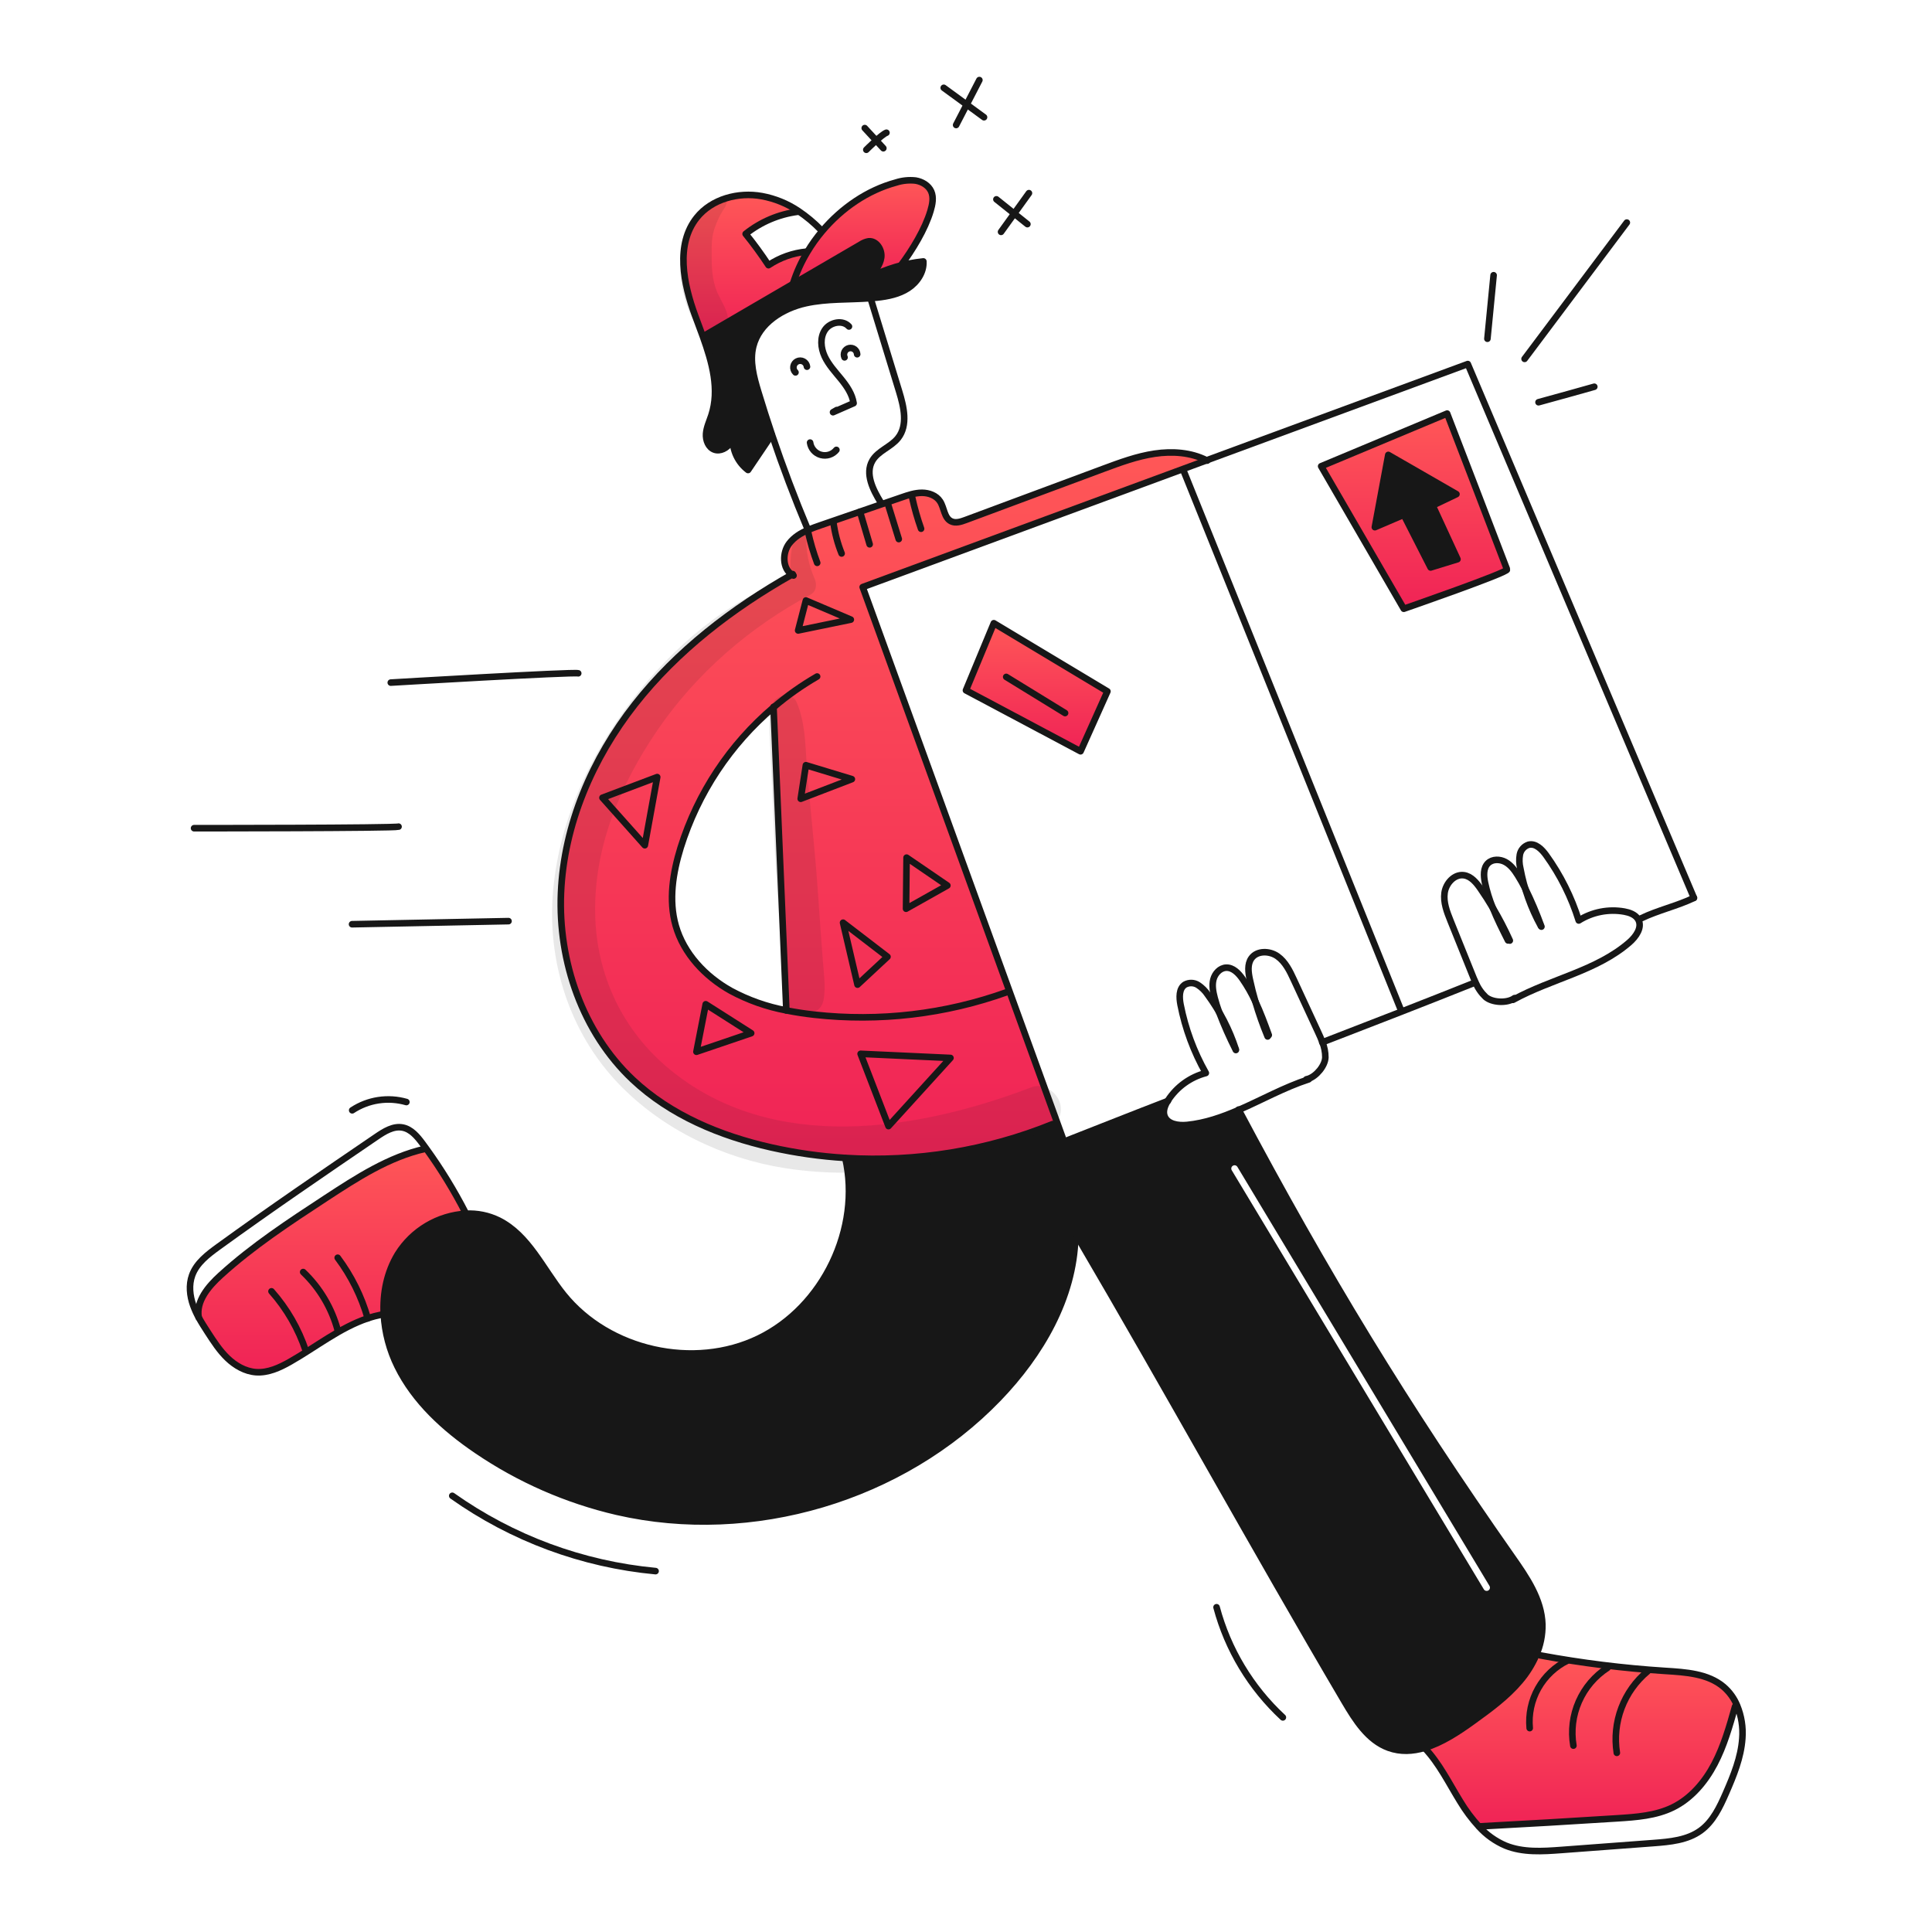 <svg width="960" height="960" viewBox="0 0 960 960" fill="none" xmlns="http://www.w3.org/2000/svg">
<path fill-rule="evenodd" clip-rule="evenodd" d="M534.318 614.695L535.136 614.215C557.203 651.802 578.564 689.387 599.924 726.97C622.364 766.453 644.803 805.934 668.057 845.413C673.552 854.746 679.832 864.756 690.016 868.441C695.915 870.578 701.944 870.24 707.865 868.485C716.339 865.985 724.582 860.551 731.865 855.285C740.217 849.245 748.656 843.128 755.296 835.245C758.562 831.426 761.247 827.147 763.266 822.545C765.427 817.702 766.495 812.442 766.395 807.139C766.014 794.681 758.49 783.734 751.327 773.539C698.436 698.153 658.715 632.831 615.527 551.525C607.273 555.123 598.845 558.067 589.893 558.972C585.554 559.408 580.08 558.644 578.63 554.523C577.768 552.059 578.804 549.366 580.189 547.098C569.624 551.149 558.179 555.658 546.998 560.063C540.755 562.523 534.594 564.95 528.714 567.247L525.269 557.747L523.077 558.547C490.42 571.784 455.211 577.533 420.04 575.371L420.029 575.471C427.966 610.34 409.169 649.451 377.004 665.053C344.839 680.655 302.48 671.169 280.03 643.344C276.966 639.545 274.189 635.411 271.414 631.281C264.808 621.449 258.218 611.642 247.822 606.436C242.744 603.935 237.107 602.786 231.456 603.1C224.631 603.524 218.005 605.569 212.129 609.066C206.253 612.564 201.296 617.413 197.669 623.21C192.228 632.172 190.124 642.661 190.702 653.172C191.229 662.117 193.541 670.866 197.502 678.904C206.05 696.286 220.911 709.804 236.939 720.686C258.075 735.072 281.694 745.416 306.6 751.194C373.756 766.6 448.28 744.445 496.091 694.835C517.118 673.028 533.518 644.974 534.318 614.695ZM614.853 579.811C614.387 579.037 613.382 578.787 612.608 579.253C611.834 579.718 611.584 580.723 612.05 581.497L737.311 789.723C737.776 790.497 738.781 790.747 739.555 790.282C740.329 789.816 740.579 788.811 740.114 788.037L614.853 579.811Z" fill="#171717"/>
<path d="M765.36 822.556C785.89 826.365 806.628 828.943 827.465 830.276C837.627 830.919 848.617 831.576 856.402 838.148C859.368 840.691 861.689 843.901 863.173 847.514L862.159 847.939C859.422 857.676 856.653 867.51 851.943 876.473C847.233 885.436 840.375 893.58 831.292 898.051C822.831 902.216 813.149 902.914 803.739 903.514C780.82 904.986 757.894 906.327 734.961 907.537L734.874 907.613C731.333 903.756 728.195 899.547 725.508 895.052C719.915 885.991 715.193 876.222 707.866 868.502C716.338 865.994 724.581 860.564 731.866 855.302C740.218 849.262 748.657 843.145 755.297 835.262C758.563 831.443 761.249 827.164 763.267 822.562L765.36 822.556Z" fill="url(#paint0_linear_46_7766)"/>
<path d="M748.841 282.993C749.353 284.53 697.53 302.493 697.53 302.493L656.479 231.687L719.078 205.519C719.078 205.519 748.329 281.456 748.841 282.993ZM724.211 277.868L711.89 251.188L723.7 245.54L689.833 226.04L683.161 261.956L697.531 255.796L710.867 281.964L724.211 277.868Z" fill="url(#paint1_linear_46_7766)"/>
<path d="M711.89 251.188L724.211 277.868L710.865 281.968L697.53 255.8L683.16 261.96L689.833 226.045L723.698 245.54L711.89 251.188Z" fill="#171717"/>
<path d="M390.732 502.063C388.606 451.863 386.484 401.663 384.364 351.463C362.727 369.861 346.734 394.003 338.232 421.103C334.35 433.664 332.17 447.26 335.746 459.908C339.704 473.864 350.433 485.226 363.081 492.302C371.735 496.972 381.064 500.265 390.732 502.063V502.063ZM428.665 291.716L525.265 557.757L523.073 558.557C490.417 571.791 455.21 577.539 420.04 575.377C407.651 574.62 395.341 572.874 383.23 570.154C357.978 564.462 333.14 554.192 314.321 536.419C289.516 512.999 277.315 477.846 278.743 443.762C280.171 409.678 294.389 376.826 315.465 349.993C336.432 323.293 363.919 302.236 393.478 285.511C388.757 282.469 388.648 274.706 392.148 270.083C394.514 266.965 397.872 264.926 401.492 263.334C403.553 262.451 405.692 261.699 407.772 260.979C417.839 257.512 427.903 254.048 437.963 250.588C441.321 249.432 444.683 248.276 448.049 247.121C451.309 245.998 454.656 244.864 458.113 244.864C461.57 244.864 465.213 246.205 467.097 249.105C469.197 252.343 469.114 257.305 472.581 259.016C474.794 260.116 477.433 259.267 479.744 258.405C502.544 249.921 525.344 241.442 548.144 232.967C556.507 229.86 564.935 226.73 573.767 225.422C582.479 224.135 591.714 224.746 599.553 228.722L587.81 233.051L428.665 291.716Z" fill="url(#paint2_linear_46_7766)"/>
<path d="M550.27 343.539L536.924 373.305L479.976 343.027L493.823 309.673L550.27 343.539Z" fill="url(#paint3_linear_46_7766)"/>
<path d="M462.716 95.139C464.024 98.148 463.305 101.616 462.378 104.767C459.652 113.959 453.378 124.208 447.648 131.884L447.659 131.906C442.228 133.301 436.972 135.306 431.991 137.881C434.608 134.981 437.334 131.841 437.868 127.981C438.402 124.121 435.557 119.575 431.675 119.902C430.244 120.136 428.882 120.679 427.684 121.494C416.53 128.003 405.372 134.505 394.211 141L394.091 140.8C395.815 135.346 398.179 130.116 401.135 125.219C403.328 121.537 405.822 118.044 408.593 114.774C418.232 103.336 431.093 94.526 445.193 90.71C448.335 89.694 451.658 89.356 454.941 89.718C458.191 90.244 461.386 92.119 462.716 95.139Z" fill="url(#paint4_linear_46_7766)"/>
<path d="M432.579 148.162C421.839 148.98 410.947 148.347 400.447 150.662C388.835 153.213 377.147 160.584 374.29 172.12C372.447 179.545 374.552 187.32 376.765 194.646C378.923 201.8 381.198 208.923 383.59 216.017L383.514 216.039C379.58 221.873 375.644 227.71 371.706 233.55C369.26 231.7 367.294 229.289 365.974 226.521C364.653 223.753 364.016 220.708 364.117 217.642C364.809 215.559 365.266 213.405 365.48 211.22C364.627 213.257 364.165 215.435 364.117 217.642C363.816 218.486 363.417 219.292 362.929 220.042C361.239 222.637 357.935 224.447 355.029 223.433C352.009 222.375 350.602 218.755 350.829 215.572C351.056 212.389 352.486 209.433 353.479 206.402C357.666 193.58 353.879 180.125 349.216 167.139L349.641 166.986C364.5 158.329 379.357 149.667 394.211 141C405.365 134.502 416.522 128 427.684 121.494C428.882 120.679 430.244 120.136 431.675 119.902C435.557 119.575 438.402 124.122 437.868 127.981C437.334 131.84 434.608 134.981 431.991 137.881C440.353 133.568 449.452 130.865 458.813 129.911C459.118 135.265 455.695 140.311 451.202 143.235C446.709 146.159 441.28 147.269 435.948 147.858C434.825 147.977 433.7 148.075 432.579 148.162Z" fill="#171717"/>
<path d="M378.542 97.451C385.023 98.643 391.19 101.152 396.663 104.822L396.401 105.215C386.925 106.456 377.969 110.264 370.501 116.227C374.535 121.21 378.318 126.389 381.851 131.764C387.523 127.991 394.041 125.68 400.823 125.037L401.128 125.222C398.172 130.119 395.808 135.349 394.084 140.803L394.204 141.003C379.343 149.67 364.485 158.331 349.631 166.986L349.206 167.139C347.963 163.704 346.666 160.303 345.433 156.955C339.533 140.971 335.598 121.465 346.218 108.141C353.661 98.825 366.821 95.325 378.542 97.451Z" fill="url(#paint5_linear_46_7766)"/>
<path d="M182.729 655.059C168.929 659.693 156.986 669.342 144.164 676.626C138.952 679.592 133.195 682.252 127.209 681.826C121.855 681.444 116.916 678.588 113.035 674.859C109.154 671.13 106.21 666.583 103.287 662.08C101.706 659.627 100.114 657.174 98.718 654.611C97.318 646.521 103.537 639.211 109.61 633.687C125.616 619.109 143.825 607.181 161.935 595.318C177.374 585.211 193.249 574.907 211.251 570.84L211.644 570.556C219.051 580.792 225.667 591.577 231.434 602.819L231.456 603.102C224.631 603.525 218.005 605.569 212.128 609.066C206.252 612.563 201.294 617.411 197.667 623.208C192.226 632.171 190.122 642.66 190.7 653.17L189.577 653.225C187.257 653.686 184.969 654.299 182.729 655.059V655.059Z" fill="url(#paint6_linear_46_7766)"/>
<path d="M437.638 249.64C433.738 243.327 429.766 235.357 433.462 228.924C436.33 223.952 442.719 222.131 446.262 217.624C451.234 211.3 449.119 202.174 446.762 194.476C442.029 179.038 437.301 163.599 432.577 148.159V148.148" stroke="#171717" stroke-width="3.271" stroke-linecap="round" stroke-linejoin="round"/>
<path d="M421.839 162.228C418.764 158.793 412.539 160.058 409.954 163.863C407.369 167.668 407.839 172.902 409.78 177.078C411.721 181.254 414.926 184.678 417.838 188.254C420.75 191.83 423.475 195.788 424.151 200.346C420.738 201.84 417.329 203.334 413.924 204.827C414.556 204.456 415.2 204.086 415.832 203.727" stroke="#171717" stroke-width="3.271" stroke-linecap="round" stroke-linejoin="round"/>
<path d="M425.917 176.009C425.889 175.526 425.755 175.056 425.524 174.632C425.294 174.207 424.973 173.839 424.584 173.552C424.195 173.266 423.747 173.069 423.273 172.976C422.799 172.882 422.311 172.894 421.842 173.01C421.373 173.127 420.936 173.345 420.561 173.65C420.187 173.955 419.884 174.339 419.674 174.774C419.465 175.209 419.353 175.685 419.349 176.168C419.344 176.651 419.446 177.129 419.647 177.569" stroke="#171717" stroke-width="3.271" stroke-linecap="round" stroke-linejoin="round"/>
<path d="M400.981 182.2C400.917 181.662 400.724 181.147 400.419 180.699C400.114 180.251 399.707 179.883 399.23 179.626C398.753 179.368 398.222 179.229 397.68 179.219C397.138 179.21 396.602 179.331 396.117 179.571C395.632 179.812 395.211 180.166 394.891 180.603C394.571 181.04 394.361 181.548 394.277 182.083C394.194 182.619 394.241 183.166 394.413 183.68C394.586 184.193 394.879 184.658 395.268 185.035" stroke="#171717" stroke-width="3.271" stroke-linecap="round" stroke-linejoin="round"/>
<path d="M415.6 223.548C414.694 224.669 413.479 225.501 412.106 225.94C410.733 226.38 409.261 226.409 407.872 226.023C406.483 225.637 405.237 224.854 404.287 223.769C403.338 222.684 402.726 221.345 402.527 219.917" stroke="#171717" stroke-width="3.271" stroke-linecap="round" stroke-linejoin="round"/>
<path d="M401.33 262.942C394.853 247.525 388.94 231.882 383.59 216.014C381.202 208.926 378.927 201.803 376.765 194.643C374.552 187.316 372.447 179.543 374.29 172.117C377.147 160.581 388.835 153.211 400.447 150.659C410.947 148.347 421.839 148.98 432.579 148.159C433.702 148.072 434.825 147.974 435.948 147.854C441.28 147.265 446.71 146.154 451.202 143.231C455.694 140.308 459.118 135.261 458.813 129.907C449.452 130.86 440.353 133.563 431.991 137.877C434.608 134.977 437.334 131.837 437.868 127.977C438.402 124.117 435.557 119.571 431.675 119.898C430.244 120.131 428.882 120.675 427.684 121.49C416.53 128 405.372 134.504 394.211 141C379.35 149.666 364.492 158.327 349.638 166.983" stroke="#171717" stroke-width="3.271" stroke-linecap="round" stroke-linejoin="round"/>
<path d="M364.117 217.638C363.817 218.482 363.418 219.287 362.929 220.038C361.239 222.633 357.935 224.443 355.029 223.429C352.009 222.371 350.602 218.751 350.829 215.568C351.056 212.385 352.486 209.429 353.479 206.398C357.666 193.576 353.879 180.121 349.216 167.135C347.973 163.7 346.676 160.299 345.443 156.951C339.543 140.967 335.608 121.461 346.228 108.137C353.664 98.826 366.828 95.326 378.545 97.452C385.026 98.644 391.194 101.153 396.666 104.823C400.748 107.563 404.53 110.724 407.951 114.254" stroke="#171717" stroke-width="3.271" stroke-linecap="round" stroke-linejoin="round"/>
<path d="M364.117 217.638C364.165 215.431 364.628 213.252 365.48 211.216C365.266 213.401 364.809 215.554 364.117 217.638V217.638Z" stroke="#171717" stroke-width="3.271" stroke-linecap="round" stroke-linejoin="round"/>
<path d="M383.514 216.036C379.58 221.869 375.644 227.706 371.706 233.547C369.26 231.696 367.294 229.286 365.974 226.517C364.653 223.749 364.016 220.705 364.117 217.639" stroke="#171717" stroke-width="3.271" stroke-linecap="round" stroke-linejoin="round"/>
<path d="M394.09 140.8C395.814 135.346 398.178 130.116 401.134 125.219C403.327 121.537 405.821 118.044 408.592 114.774C418.231 103.336 431.092 94.526 445.192 90.71C448.334 89.694 451.657 89.356 454.94 89.718C458.189 90.241 461.384 92.118 462.714 95.137C464.022 98.146 463.303 101.614 462.376 104.765C459.65 113.957 453.376 124.206 447.646 131.882" stroke="#171717" stroke-width="3.271" stroke-linecap="round" stroke-linejoin="round"/>
<path d="M396.4 105.214C386.926 106.456 377.972 110.264 370.505 116.226C374.539 121.209 378.322 126.388 381.855 131.763C387.527 127.99 394.045 125.679 400.827 125.036" stroke="#171717" stroke-width="3.271" stroke-linecap="round" stroke-linejoin="round"/>
<path d="M394.3 285.981C394.017 285.841 393.744 285.685 393.482 285.512C388.761 282.47 388.652 274.707 392.152 270.084C394.518 266.966 397.876 264.927 401.496 263.335C403.557 262.452 405.696 261.7 407.776 260.98C417.842 257.513 427.906 254.049 437.967 250.589C441.325 249.433 444.687 248.277 448.053 247.122C451.313 245.999 454.66 244.865 458.117 244.865C461.574 244.865 465.217 246.206 467.101 249.106C469.201 252.344 469.118 257.306 472.585 259.017C474.798 260.117 477.437 259.268 479.748 258.406C502.548 249.922 525.348 241.443 548.148 232.968C556.511 229.861 564.939 226.731 573.771 225.423C582.483 224.136 591.718 224.747 599.557 228.723C599.657 228.778 599.757 228.823 599.851 228.876" stroke="#171717" stroke-width="3.271" stroke-linecap="round" stroke-linejoin="round"/>
<path d="M393.905 285.272C393.763 285.348 393.622 285.436 393.48 285.512C363.921 302.238 336.434 323.292 315.467 349.994C294.391 376.827 280.173 409.679 278.745 443.763C277.317 477.847 289.518 513 314.323 536.42C333.142 554.192 357.98 564.463 383.232 570.155C395.343 572.875 407.653 574.622 420.042 575.378C455.214 577.54 490.422 571.791 523.079 558.554" stroke="#171717" stroke-width="3.271" stroke-linecap="round" stroke-linejoin="round"/>
<path d="M406.019 336.158C398.351 340.592 391.103 345.716 384.365 351.466C362.728 369.864 346.735 394.007 338.233 421.106C334.351 433.667 332.171 447.263 335.747 459.911C339.705 473.867 350.434 485.229 363.082 492.305C371.736 496.975 381.065 500.267 390.733 502.063C395.323 502.99 399.979 503.677 404.624 504.2C436.977 507.805 469.726 503.964 500.366 492.97" stroke="#171717" stroke-width="3.271" stroke-linecap="round" stroke-linejoin="round"/>
<path d="M384.354 351.226C384.354 351.302 384.365 351.39 384.365 351.466C386.491 401.666 388.613 451.866 390.733 502.066V502.088" stroke="#171717" stroke-width="3.271" stroke-linecap="round" stroke-linejoin="round"/>
<path d="M841.705 446.161L729.335 180.894L599.553 228.727L587.81 233.056L428.665 291.716L525.268 557.757L528.714 567.254" stroke="#171717" stroke-width="3.271" stroke-linecap="round" stroke-linejoin="round"/>
<path d="M815.483 456.312C823.683 452.321 833.495 450.141 841.706 446.161" stroke="#171717" stroke-width="3.271" stroke-linecap="round" stroke-linejoin="round"/>
<path d="M657.013 517.927L657.113 517.894C670.229 512.835 683.332 507.754 696.42 502.651C708.37 497.984 720.303 493.274 732.22 488.52" stroke="#171717" stroke-width="3.271" stroke-linecap="round" stroke-linejoin="round"/>
<path d="M528.714 567.254C545.124 560.843 563.725 553.418 580.189 547.105L580.353 547.04" stroke="#171717" stroke-width="3.271" stroke-linecap="round" stroke-linejoin="round"/>
<path d="M588.301 234.375L695.993 501.572" stroke="#171717" stroke-width="3.271" stroke-linecap="round" stroke-linejoin="round"/>
<path d="M536.924 373.305L550.27 343.539L493.823 309.673L479.976 343.027L536.924 373.305Z" stroke="#171717" stroke-width="3.271" stroke-linecap="round" stroke-linejoin="round"/>
<path d="M529.226 354.312L499.984 336.354" stroke="#171717" stroke-width="3.271" stroke-linecap="round" stroke-linejoin="round"/>
<path d="M697.53 302.488C697.53 302.488 749.354 284.53 748.841 282.988C748.328 281.446 719.075 205.509 719.075 205.509L656.475 231.677L697.53 302.488Z" stroke="#171717" stroke-width="3.271" stroke-linecap="round" stroke-linejoin="round"/>
<path d="M710.865 281.968L724.211 277.868L711.89 251.188L723.698 245.54L689.833 226.045L683.16 261.96L697.53 255.8L710.865 281.968Z" stroke="#171717" stroke-width="3.271" stroke-linecap="round" stroke-linejoin="round"/>
<path d="M420.029 575.475C427.967 610.344 409.18 649.465 377.004 665.057C344.828 680.649 302.48 671.174 280.03 643.348C269.672 630.504 262.585 613.833 247.822 606.44C242.745 603.939 237.108 602.79 231.456 603.104C224.631 603.527 218.005 605.571 212.128 609.068C206.252 612.565 201.294 617.413 197.667 623.21C192.226 632.173 190.122 642.662 190.7 653.172C191.227 662.117 193.539 670.866 197.5 678.904C206.048 696.284 220.909 709.804 236.937 720.686C258.074 735.071 281.694 745.415 306.6 751.194C373.754 766.6 448.278 744.445 496.089 694.835C517.111 673.028 533.52 644.974 534.316 614.695" stroke="#171717" stroke-width="3.271" stroke-linecap="round" stroke-linejoin="round"/>
<path d="M531.658 608.283C532.825 610.256 533.98 612.241 535.136 614.214C580.385 691.29 622.668 768.355 668.059 845.43C673.559 854.763 679.835 864.773 690.018 868.458C695.918 870.595 701.946 870.258 707.867 868.502C716.339 865.994 724.582 860.564 731.867 855.302C740.219 849.262 748.658 843.145 755.298 835.262C758.564 831.443 761.25 827.164 763.268 822.562C765.431 817.717 766.5 812.455 766.4 807.15C766.018 794.687 758.5 783.741 751.332 773.55C698.44 698.164 658.719 632.842 615.532 551.536C615.499 551.471 615.467 551.416 615.432 551.351" stroke="#171717" stroke-width="3.271" stroke-linecap="round" stroke-linejoin="round"/>
<path d="M231.434 602.821C225.667 591.579 219.051 580.794 211.644 570.558C211.055 569.751 210.466 568.944 209.878 568.148C207.316 564.692 204.285 561.061 200.054 560.265C195.454 559.393 191.026 562.165 187.154 564.801C160.746 582.792 134.338 600.782 108.476 619.536C103.21 623.352 97.682 627.561 95.468 633.678C93.723 638.478 94.29 643.862 96.002 648.659C96.757 650.709 97.664 652.699 98.717 654.612C100.117 657.174 101.705 659.628 103.286 662.081C106.208 666.581 109.163 671.142 113.034 674.86C116.905 678.578 121.855 681.446 127.208 681.827C133.194 682.252 138.951 679.592 144.163 676.627C156.985 669.344 168.924 659.694 182.728 655.06C184.968 654.301 187.255 653.689 189.575 653.228" stroke="#171717" stroke-width="3.271" stroke-linecap="round" stroke-linejoin="round"/>
<path d="M98.73 654.688C98.73 654.666 98.719 654.633 98.719 654.612C97.319 646.522 103.538 639.212 109.611 633.688C125.617 619.11 143.826 607.182 161.936 595.319C177.375 585.212 193.25 574.908 211.252 570.841" stroke="#171717" stroke-width="3.271" stroke-linecap="round" stroke-linejoin="round"/>
<path d="M182.74 655.091C182.74 655.08 182.729 655.069 182.729 655.058C179.619 644.204 174.561 634.007 167.8 624.965" stroke="#171717" stroke-width="3.271" stroke-linecap="round" stroke-linejoin="round"/>
<path d="M167.868 661.219C164.922 650.105 158.964 640.019 150.652 632.074" stroke="#171717" stroke-width="3.271" stroke-linecap="round" stroke-linejoin="round"/>
<path d="M151.96 671.239C148.327 660.331 142.527 650.269 134.907 641.658" stroke="#171717" stroke-width="3.271" stroke-linecap="round" stroke-linejoin="round"/>
<path d="M707.8 868.437L707.865 868.502C715.192 876.222 719.913 885.991 725.507 895.052C728.194 899.547 731.332 903.756 734.873 907.613C738.532 911.674 743.03 914.892 748.055 917.044C756.745 920.588 766.493 919.933 775.848 919.236C791.102 918.092 806.352 916.95 821.598 915.812C829.786 915.19 838.433 914.412 845.062 909.586C851.19 905.116 854.592 897.909 857.623 890.963C861.417 882.273 865.081 873.321 865.746 863.879C866.192 858.297 865.31 852.689 863.173 847.513C861.688 843.9 859.368 840.69 856.402 838.147C848.617 831.572 837.626 830.918 827.465 830.275C806.628 828.943 785.889 826.365 765.36 822.555" stroke="#171717" stroke-width="3.271" stroke-linecap="round" stroke-linejoin="round"/>
<path d="M734.961 907.536C757.902 906.326 780.828 904.985 803.739 903.513C813.149 902.913 822.831 902.213 831.292 898.05C840.374 893.58 847.233 885.435 851.943 876.472C856.653 867.509 859.423 857.672 862.159 847.938" stroke="#171717" stroke-width="3.271" stroke-linecap="round" stroke-linejoin="round"/>
<path d="M818.7 830.45C812.859 835.303 808.377 841.589 805.694 848.693C803.011 855.797 802.218 863.476 803.392 870.978" stroke="#171717" stroke-width="3.271" stroke-linecap="round" stroke-linejoin="round"/>
<path d="M798.79 828.705C792.49 832.789 787.525 838.63 784.508 845.505C781.491 852.38 780.554 859.988 781.813 867.39" stroke="#171717" stroke-width="3.271" stroke-linecap="round" stroke-linejoin="round"/>
<path d="M778.978 825.063C772.786 828.085 767.663 832.922 764.29 838.929C760.917 844.937 759.455 851.83 760.1 858.689" stroke="#171717" stroke-width="3.271" stroke-linecap="round" stroke-linejoin="round"/>
<path d="M650.253 536.332C650.198 536.354 650.133 536.365 650.079 536.387C638.179 540.269 627.008 546.538 615.526 551.532C607.272 555.132 598.844 558.074 589.892 558.979C585.552 559.415 580.079 558.652 578.629 554.53C577.768 552.066 578.803 549.373 580.188 547.105C580.264 546.963 580.352 546.821 580.439 546.691C584.787 540.017 591.465 535.201 599.171 533.182C593.186 522.605 588.945 511.133 586.61 499.207C585.923 495.663 585.749 491.237 588.769 489.263C589.773 488.703 590.91 488.425 592.06 488.458C593.209 488.49 594.329 488.832 595.3 489.448C597.225 490.709 598.869 492.353 600.13 494.278C606.17 502.5 610.863 511.631 614.03 521.329" stroke="#171717" stroke-width="3.271" stroke-linecap="round" stroke-linejoin="round"/>
<path d="M614.1 521.754C610.967 515.594 608.172 509.268 605.726 502.804C604.897 500.504 604.156 498.181 603.534 495.815C602.76 492.838 602.16 489.676 602.923 486.7C603.686 483.724 606.172 480.976 609.247 480.834C612.647 480.681 615.364 483.534 617.326 486.318C619.815 489.91 621.982 493.716 623.8 497.69C626.33 503.076 628.4 508.713 630.44 514.318" stroke="#171717" stroke-width="3.271" stroke-linecap="round" stroke-linejoin="round"/>
<path d="M629.886 515.016C627.535 509.36 625.504 503.576 623.802 497.691C622.755 494.091 621.839 490.468 621.054 486.82C620.269 483.233 619.702 479.144 621.839 476.157C624.63 472.243 630.845 472.384 634.77 475.157C638.695 477.93 640.876 482.484 642.893 486.834C646.905 495.48 650.914 504.13 654.919 512.784C655.693 514.452 656.467 516.153 657.111 517.898C658.066 520.273 658.558 522.808 658.561 525.367C658.461 529.499 654.112 534.82 649.98 536.096C649.713 536.184 649.44 536.25 649.162 536.296" stroke="#171717" stroke-width="3.271" stroke-linecap="round" stroke-linejoin="round"/>
<path d="M751.829 496.8C751.905 496.756 751.971 496.724 752.047 496.68C770.899 486.333 793.425 482.375 809.638 468.266C812.931 465.398 816.115 460.884 814.097 457.014C814.02 456.859 813.933 456.71 813.835 456.567C812.435 454.419 809.703 453.438 807.135 452.967C799.293 451.569 791.211 453.144 784.467 457.383C780.85 445.78 775.383 434.838 768.276 424.978C766.176 422.056 763.064 418.894 759.553 419.744C758.456 420.095 757.474 420.736 756.71 421.598C755.947 422.46 755.429 423.513 755.213 424.644C754.816 426.911 754.893 429.235 755.442 431.47C757.288 441.508 760.738 451.183 765.659 460.124" stroke="#171717" stroke-width="3.271" stroke-linecap="round" stroke-linejoin="round"/>
<path d="M765.927 460.445C763.58 453.956 760.879 447.601 757.837 441.408C756.737 439.227 755.537 437.079 754.228 434.997C752.593 432.391 750.706 429.797 748.002 428.324C745.298 426.851 741.613 426.776 739.402 428.924C736.971 431.29 737.189 435.237 737.876 438.563C738.788 442.836 740.08 447.019 741.736 451.063C743.936 456.602 746.642 461.963 749.325 467.287" stroke="#171717" stroke-width="3.271" stroke-linecap="round" stroke-linejoin="round"/>
<path d="M750.215 467.358C747.694 461.77 744.862 456.328 741.732 451.058C739.835 447.842 737.822 444.698 735.692 441.627C733.609 438.596 731.014 435.39 727.373 434.9C722.608 434.268 718.465 438.891 717.8 443.644C717.135 448.397 718.967 453.108 720.755 457.557C724.32 466.4 727.887 475.243 731.455 484.085C731.989 485.426 732.534 486.778 733.155 488.085C734.296 490.824 735.993 493.297 738.138 495.347C741.245 498.116 748.169 498.574 751.898 496.394C752.12 496.265 752.335 496.123 752.541 495.969" stroke="#171717" stroke-width="3.271" stroke-linecap="round" stroke-linejoin="round"/>
<path d="M764.486 199.874C767.565 199.104 792.193 192.174 792.193 192.174" stroke="#171717" stroke-width="3.271" stroke-linecap="round" stroke-linejoin="round"/>
<path d="M757.559 178.323L808.356 110.594" stroke="#171717" stroke-width="3.271" stroke-linecap="round" stroke-linejoin="round"/>
<path d="M739.088 168.318L742.166 136.762" stroke="#171717" stroke-width="3.271" stroke-linecap="round" stroke-linejoin="round"/>
<path d="M510.503 111.364L495.11 99.05" stroke="#171717" stroke-width="3.271" stroke-linecap="round" stroke-linejoin="round"/>
<path d="M497.418 115.212L511.272 95.971" stroke="#171717" stroke-width="3.271" stroke-linecap="round" stroke-linejoin="round"/>
<path d="M475.099 62.107L486.643 39.787" stroke="#171717" stroke-width="3.271" stroke-linecap="round" stroke-linejoin="round"/>
<path d="M488.952 58.258L468.942 43.635" stroke="#171717" stroke-width="3.271" stroke-linecap="round" stroke-linejoin="round"/>
<path d="M440.465 65.955C438.156 66.725 430.465 74.421 430.465 74.421" stroke="#171717" stroke-width="3.271" stroke-linecap="round" stroke-linejoin="round"/>
<path d="M438.925 73.651L429.69 63.647" stroke="#171717" stroke-width="3.271" stroke-linecap="round" stroke-linejoin="round"/>
<path d="M287.305 334.562C284.996 333.792 194.178 339.18 194.178 339.18" stroke="#171717" stroke-width="3.271" stroke-linecap="round" stroke-linejoin="round"/>
<path d="M198.026 410.757C195.717 411.527 96.433 411.527 96.433 411.527" stroke="#171717" stroke-width="3.271" stroke-linecap="round" stroke-linejoin="round"/>
<path d="M252.671 457.705L174.936 459.245" stroke="#171717" stroke-width="3.271" stroke-linecap="round" stroke-linejoin="round"/>
<path d="M637.445 853.357C621.525 838.585 610.105 819.615 604.5 798.633" stroke="#171717" stroke-width="3.271" stroke-linecap="round" stroke-linejoin="round"/>
<path d="M224.73 743.26C254.536 764.377 289.373 777.281 325.743 780.677" stroke="#171717" stroke-width="3.271" stroke-linecap="round" stroke-linejoin="round"/>
<path d="M175.005 551.705C178.928 549.115 183.365 547.406 188.012 546.696C192.659 545.986 197.404 546.291 201.922 547.59" stroke="#171717" stroke-width="3.271" stroke-linecap="round" stroke-linejoin="round"/>
<path d="M406.057 279.671C404.175 274.649 402.658 269.497 401.52 264.256" stroke="#171717" stroke-width="3.271" stroke-linecap="round" stroke-linejoin="round"/>
<path d="M418.194 275.023C416.172 270.005 414.795 264.751 414.094 259.387" stroke="#171717" stroke-width="3.271" stroke-linecap="round" stroke-linejoin="round"/>
<path d="M432.121 270.464L427.333 254.276" stroke="#171717" stroke-width="3.271" stroke-linecap="round" stroke-linejoin="round"/>
<path d="M446.589 267.869L441.2 250.426" stroke="#171717" stroke-width="3.271" stroke-linecap="round" stroke-linejoin="round"/>
<path d="M457.673 262.721C455.892 257.689 454.426 252.551 453.283 247.337" stroke="#171717" stroke-width="3.271" stroke-linecap="round" stroke-linejoin="round"/>
<path d="M470.737 440.004L450.47 426.15L450.213 451.548L470.737 440.004Z" stroke="#171717" stroke-width="3.271" stroke-linecap="round" stroke-linejoin="round"/>
<path d="M400.443 380.228L397.877 396.903L423.276 387.154L400.443 380.228Z" stroke="#171717" stroke-width="3.271" stroke-linecap="round" stroke-linejoin="round"/>
<path d="M400.443 298.388L396.595 313.268L422.763 307.881L400.443 298.388Z" stroke="#171717" stroke-width="3.271" stroke-linecap="round" stroke-linejoin="round"/>
<path d="M472.277 525.691L427.637 523.639L441.491 559.555L472.277 525.691Z" stroke="#171717" stroke-width="3.271" stroke-linecap="round" stroke-linejoin="round"/>
<path d="M373.249 513.377L346.055 522.612L350.672 499.01L373.249 513.377Z" stroke="#171717" stroke-width="3.271" stroke-linecap="round" stroke-linejoin="round"/>
<path d="M326.557 386.128L299.363 396.39L320.4 419.993L326.557 386.128Z" stroke="#171717" stroke-width="3.271" stroke-linecap="round" stroke-linejoin="round"/>
<path d="M440.978 475.407L426.098 489.261L418.914 458.475L440.978 475.407Z" stroke="#171717" stroke-width="3.271" stroke-linecap="round" stroke-linejoin="round"/>
<g opacity="0.1">
<path d="M359.9 98.775C355.327 99.243 351.205 104.658 348.43 107.963C344.53 112.613 340.43 119.443 339.03 125.337C337.417 132.104 338.003 139.353 339.65 146.053C341.23 152.48 344.125 161.605 350.266 164.887C354.827 167.324 362.513 164.404 361.766 158.287C361.048 152.428 357.12 148.196 355.4 142.581C353.857 137.545 353.614 132.54 353.617 127.309C353.617 121.853 353.444 117.251 355.561 112.125C356.453 109.619 357.6 107.21 358.985 104.937C360.136 103.205 360.949 102.146 361.219 100.084C361.219 99.737 361.08 99.403 360.834 99.157C360.588 98.911 360.255 98.772 359.907 98.772L359.9 98.775Z" fill="#171717"/>
</g>
<g opacity="0.1">
<path d="M394.956 265.775C392.45 274.844 391.97 282.838 394.278 292.034L398.299 284.953C365.999 295.597 339.09 316.889 317.829 343.161C294.841 371.567 278.291 405.378 274.876 442.109C271.609 477.248 282.796 512.825 307.298 538.432C329.014 561.132 359.398 575.695 390.276 580.487C433.976 587.268 477.915 577.895 518.747 562.264C524.512 560.056 528.486 554.564 526.735 548.194C525.218 542.674 518.467 537.994 512.666 540.206C455.753 561.953 384.078 573.421 332.966 531.524C309.428 512.231 296.381 484.724 295.735 454.285C295.035 421.078 308.064 390.155 326.485 363.085C345.735 334.798 372.553 311.514 402.737 295.474C405.7 293.899 406.015 290.348 404.802 287.598C401.867 280.971 400.424 273.781 400.575 266.535C400.707 263.28 395.808 262.698 394.958 265.775H394.956Z" fill="#171717"/>
</g>
<g opacity="0.1">
<path d="M383.524 350.4C381.881 356.05 382.272 362.123 382.543 367.941C382.835 374.181 383.126 380.419 383.417 386.656C383.989 398.804 384.528 410.952 385.036 423.1C385.544 434.928 386.48 446.745 387.249 458.559L388.466 477.274C388.873 483.526 388.48 490.638 390.381 496.623C393.066 505.077 407.552 506.777 409.274 496.623C410.359 490.228 409.34 483.723 408.865 477.274L407.559 459.544C406.64 447.068 405.878 434.568 404.685 422.115C403.521 409.969 402.377 397.821 401.251 385.671C400.159 373.771 400.692 359.831 395.775 348.799C393.315 343.277 385.005 345.305 383.524 350.399V350.4Z" fill="#171717"/>
</g>
<defs>
<linearGradient id="paint0_linear_46_7766" x1="785.52" y1="822.556" x2="785.52" y2="907.613" gradientUnits="userSpaceOnUse">
<stop stop-color="#FF5757"/>
<stop offset="1" stop-color="#F02356"/>
</linearGradient>
<linearGradient id="paint1_linear_46_7766" x1="702.661" y1="205.519" x2="702.661" y2="302.493" gradientUnits="userSpaceOnUse">
<stop stop-color="#FF5757"/>
<stop offset="1" stop-color="#F02356"/>
</linearGradient>
<linearGradient id="paint2_linear_46_7766" x1="439.092" y1="224.815" x2="439.092" y2="575.821" gradientUnits="userSpaceOnUse">
<stop stop-color="#FF5757"/>
<stop offset="1" stop-color="#F02356"/>
</linearGradient>
<linearGradient id="paint3_linear_46_7766" x1="515.123" y1="309.673" x2="515.123" y2="373.305" gradientUnits="userSpaceOnUse">
<stop stop-color="#FF5757"/>
<stop offset="1" stop-color="#F02356"/>
</linearGradient>
<linearGradient id="paint4_linear_46_7766" x1="428.76" y1="89.577" x2="428.76" y2="141" gradientUnits="userSpaceOnUse">
<stop stop-color="#FF5757"/>
<stop offset="1" stop-color="#F02356"/>
</linearGradient>
<linearGradient id="paint5_linear_46_7766" x1="370.351" y1="96.85" x2="370.351" y2="167.139" gradientUnits="userSpaceOnUse">
<stop stop-color="#FF5757"/>
<stop offset="1" stop-color="#F02356"/>
</linearGradient>
<linearGradient id="paint6_linear_46_7766" x1="164.987" y1="570.556" x2="164.987" y2="681.871" gradientUnits="userSpaceOnUse">
<stop stop-color="#FF5757"/>
<stop offset="1" stop-color="#F02356"/>
</linearGradient>
</defs>
</svg>
